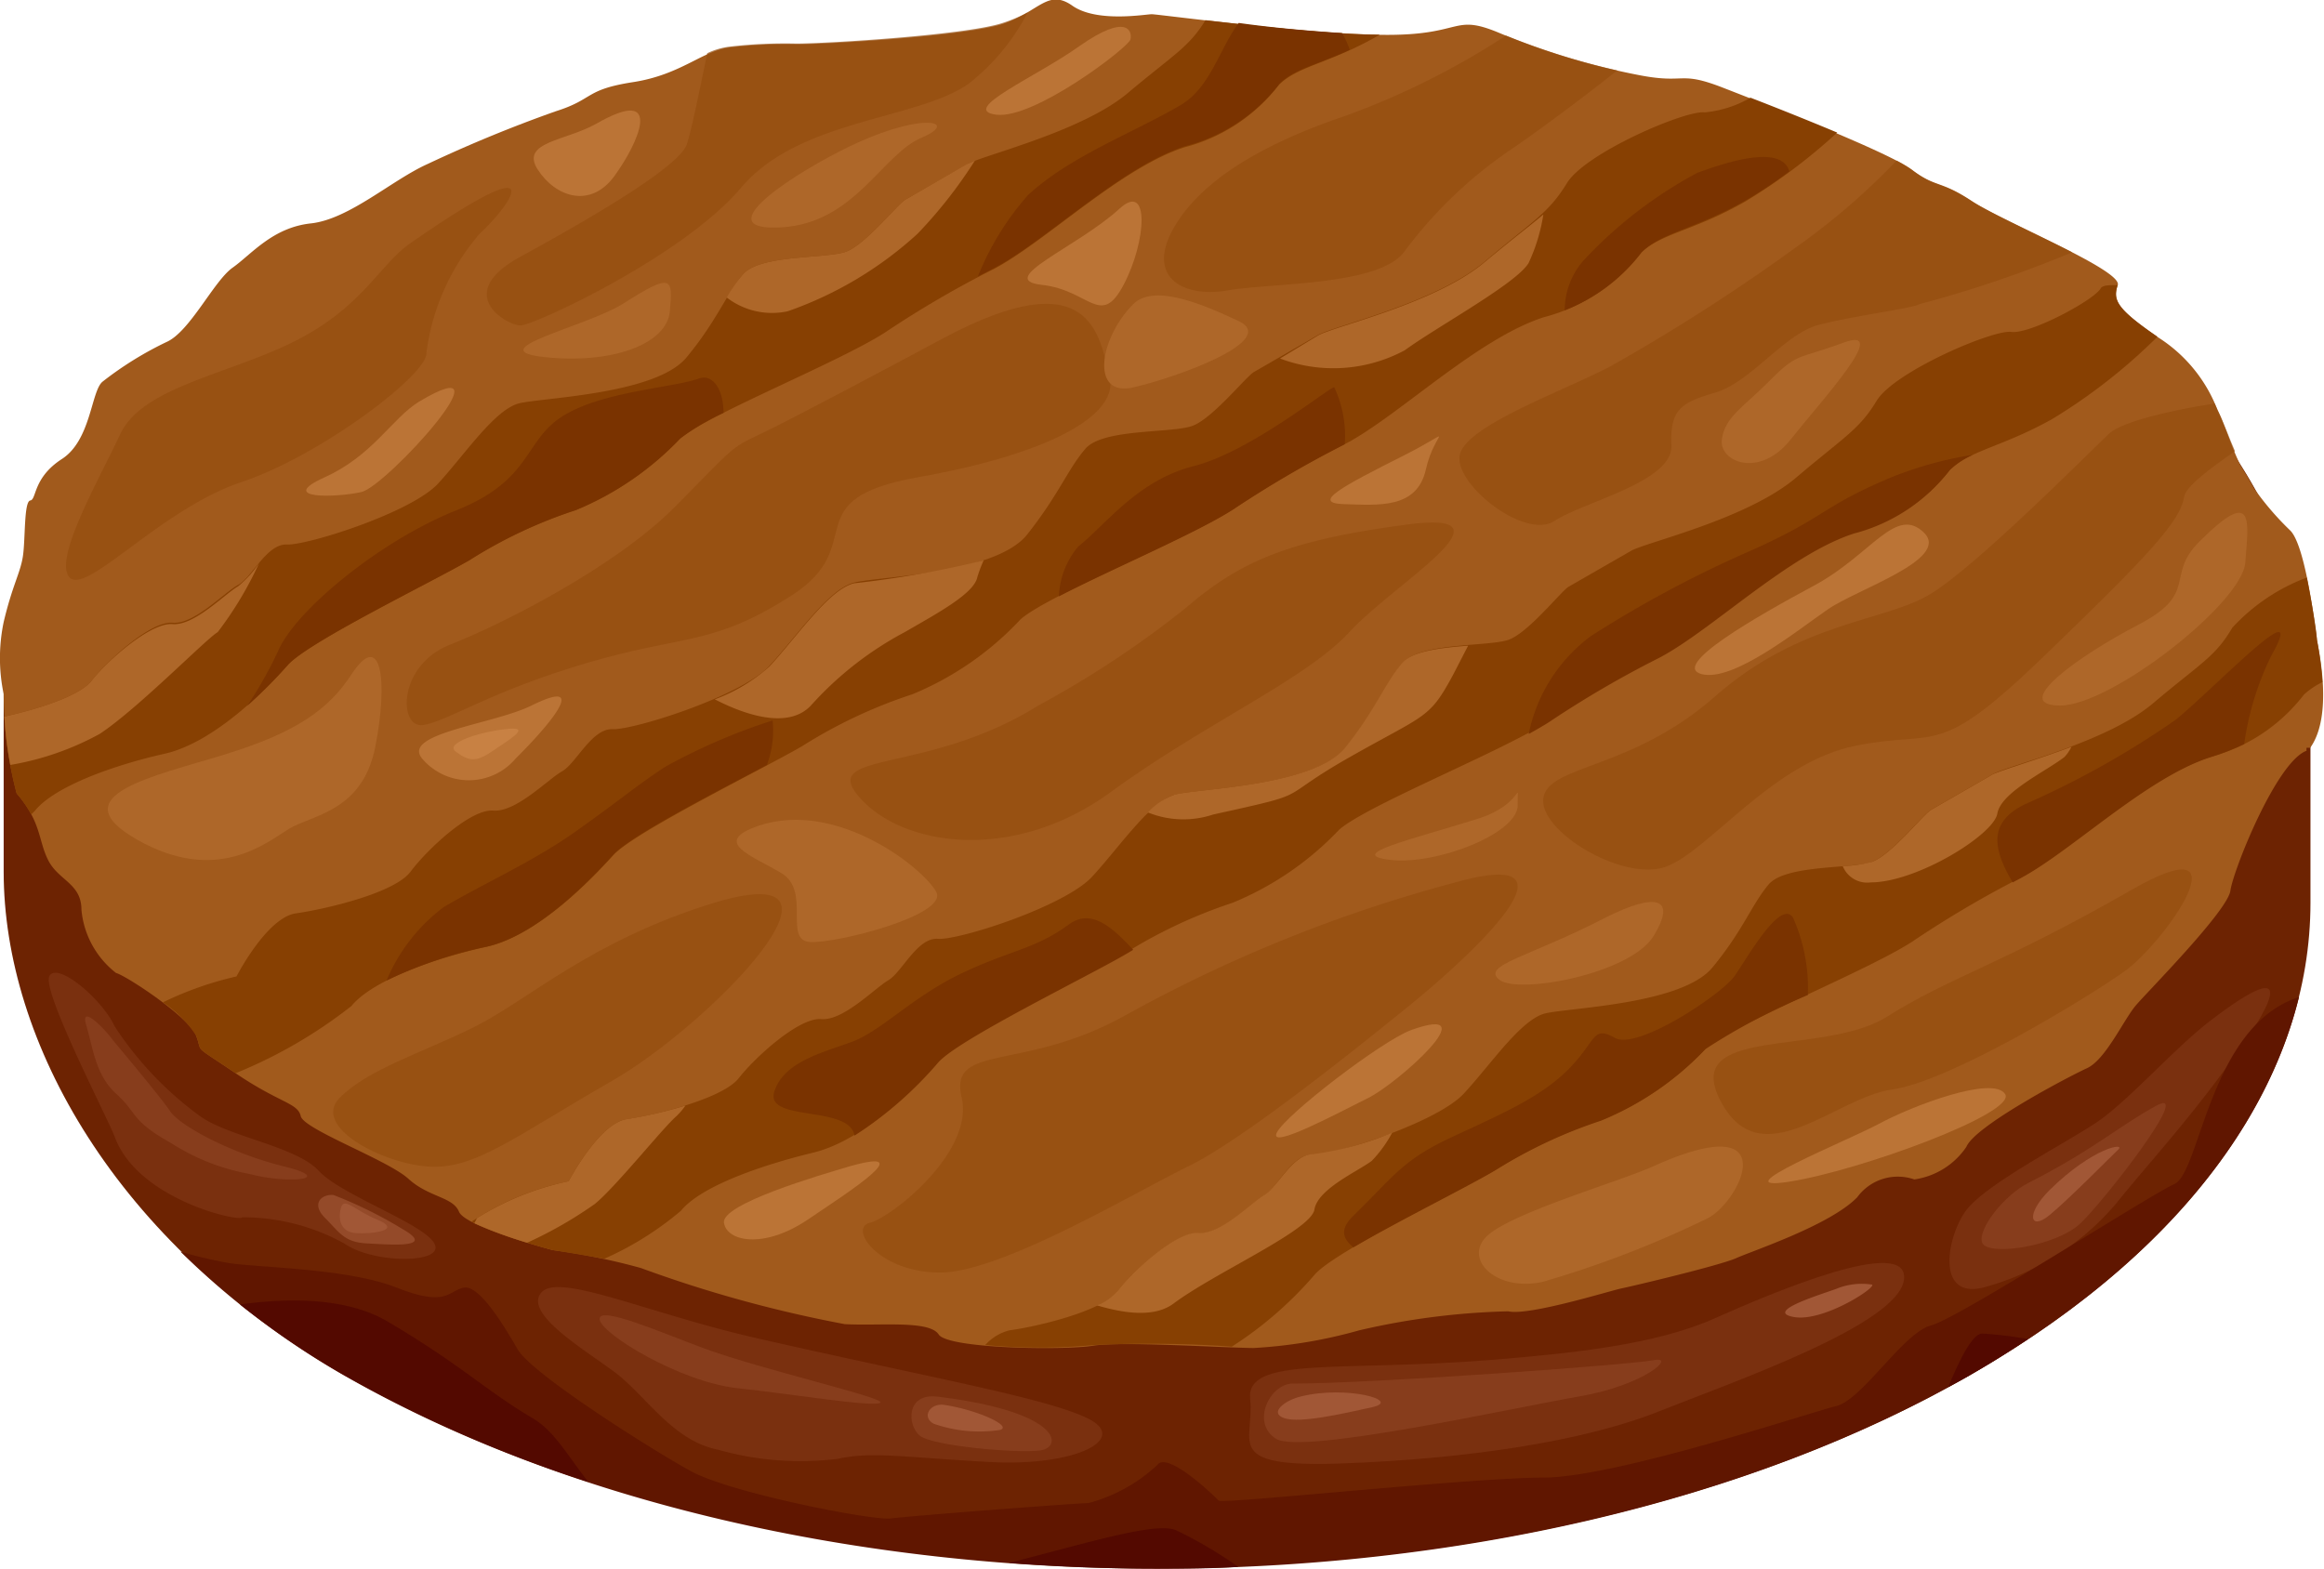 <svg xmlns="http://www.w3.org/2000/svg" viewBox="0 0 101.31 68.39"><defs><style>.cls-1{fill:#6d2302;}.cls-2{fill:#a15a1c;}.cls-3{fill:#874002;}.cls-4{fill:#7a3300;}.cls-5{fill:#7a300f;}.cls-6{fill:#873d1c;}.cls-7{fill:#944a29;}.cls-8{fill:#a15736;}.cls-9{fill:#ae6729;}.cls-10{fill:#944d0f;opacity:0.7;}.cls-11{fill:#bb7436;}.cls-12{fill:#c88143;}.cls-13{fill:#601600;}.cls-14{fill:#530900;}</style></defs><title>Asset 8</title><g id="Layer_2" data-name="Layer 2"><g id="Ñëîé_1" data-name="Ñëîé 1"><path class="cls-1" d="M86,9.73C76.19,4.06,63.32,1.22,50.45,1.22S24.71,4.06,14.89,9.73.16,22.83.16,30.26V38c0,7.43,4.91,16.18,14.73,21.85s22.69,8.5,35.56,8.5S76.19,65.55,86,59.88s14.72-13.09,14.72-20.52v-9.1C100.74,22.83,95.83,15.4,86,9.73Z"/><path class="cls-2" d="M.73,34.59c1.09,1.27.93,2.06,1.38,2.93s1.44,1,1.44,2.14a3.94,3.94,0,0,0,1.51,2.76c.45.12,3.18,1.92,3.49,2.73s-.21.33,1.72,1.64,2.71,1.29,2.84,1.87,3.79,1.91,4.69,2.73,1.94.78,2.21,1.44,4.08,1.67,4.08,1.67a28.44,28.44,0,0,1,3.84.78,55.54,55.54,0,0,0,8.9,2.45c1.55.08,3.68-.18,4.09.45s5.51.69,6.73.49,5.68.09,7,.1A21.17,21.17,0,0,0,59.25,58a31.84,31.84,0,0,1,6.5-.83c.89.21,4.45-.9,4.94-1s4.29-1,5-1.32,4.08-1.43,5.27-2.65a2.19,2.19,0,0,1,2.49-.78A3.3,3.3,0,0,0,85.72,50c.38-.92,4.45-3.06,5.26-3.43s1.6-2.12,2.13-2.74,4-4.12,4.12-5,2-5.61,3.32-6.1a.51.51,0,0,1,0-.13h.16c1-1.4.38-4.19.3-4.68s-.49-4.11-1.17-4.79a12.54,12.54,0,0,1-1.58-1.84h0c-.18-.33-.38-.66-.59-1-.41-.84-.66-1.71-1-2.41a6.49,6.49,0,0,0-2.62-3.19c-1.84-1.26-1.94-1.61-1.73-2.26s-5-2.76-6.37-3.67-1.56-.57-2.59-1.35S77,4.56,75.1,3.82s-1.6-.16-3.57-.53a31,31,0,0,1-6.16-1.85c-2.05-.86-1.56.08-4.89.08s-10-.9-10.27-.9S47.82,1,46.75.25s-1.43.24-3,.78-7.72.9-9,.9a21,21,0,0,0-2.88.13c-1.23.12-2.14,1.19-4.27,1.52s-1.69.74-3.37,1.27a60.07,60.07,0,0,0-5.59,2.3c-1.56.7-3.42,2.41-5.09,2.59s-2.59,1.35-3.41,1.93-1.86,2.79-2.88,3.24a15,15,0,0,0-2.79,1.73c-.5.41-.5,2.55-1.77,3.37S1.6,21.78,1.32,21.82,1.11,23.5,1,24.24.54,25.51.16,27.12a7.68,7.68,0,0,0,0,3.14A17,17,0,0,0,.73,34.59Z"/><path class="cls-3" d="M60.13,1.51c-2.15,0-5.39-.38-7.58-.63-.72,1.18-1.38,1.49-3.39,3.18s-6.33,2.71-7,3.1L39.46,8.71c-.33.19-1.72,1.94-2.57,2.26s-3.77.11-4.51,1-1.12,2-2.45,3.61-6.21,1.75-7.28,2-2.38,2.23-3.55,3.5-5.71,2.7-6.59,2.66S11,25.16,10.38,25.5s-1.91,1.73-2.86,1.65S4.69,28.79,4,29.67c-.53.69-2.44,1.27-3.81,1.57a16.81,16.81,0,0,0,.53,3.35,5.17,5.17,0,0,1,.64.92l.16-.16c.87-1.08,3.48-2,5.66-2.49S11.66,30,12.54,29s6.22-3.59,7.93-4.58a20.52,20.52,0,0,1,4.63-2.18,13.26,13.26,0,0,0,4.55-3.12c1.2-1.05,6.87-3.3,8.94-4.63a44,44,0,0,1,4.73-2.76c2.23-1.17,5.52-4.41,8.32-5.31a7.59,7.59,0,0,0,4.11-2.72c.86-.84,2.24-.94,4.37-2.17Z"/><path class="cls-3" d="M69.82,48.83a13.07,13.07,0,0,0,4.55-3.12c1.21-1.06,6.87-3.31,8.95-4.63A45.63,45.63,0,0,1,88,38.31c2.23-1.17,5.53-4.41,8.33-5.3a7.61,7.61,0,0,0,4.1-2.72,3.3,3.3,0,0,1,.81-.55A14.1,14.1,0,0,0,101,27.9c0-.28-.2-1.54-.44-2.72a8.43,8.43,0,0,0-3.25,2.19c-.74,1.27-1.38,1.54-3.45,3.29s-6.34,2.7-7,3.1l-2.69,1.55c-.33.19-1.71,1.94-2.56,2.26s-3.78.11-4.52,1-1.11,2-2.44,3.61-6.22,1.75-7.28,2-2.38,2.23-3.56,3.5-5.7,2.7-6.59,2.66-1.53,1.43-2.12,1.78-1.91,1.73-2.86,1.65-2.84,1.63-3.52,2.52S45.14,57.85,44,58a2.1,2.1,0,0,0-1.05.64,25.59,25.59,0,0,0,4.75,0,51.43,51.43,0,0,1,6,.07,16.48,16.48,0,0,0,3.62-3.15c.88-1,6.22-3.59,7.94-4.59A21.08,21.08,0,0,1,69.82,48.83Z"/><path class="cls-3" d="M94.05,14.68c-1.82-1.25-1.93-1.61-1.74-2.25-.37,0-.66,0-.74.15-.32.53-3.09,2-3.89,1.89s-5.11,1.74-5.87,3-1.41,1.57-3.52,3.36S71.82,23.63,71.13,24l-2.75,1.58c-.33.2-1.75,2-2.61,2.31s-3.85.11-4.61,1-1.14,2-2.49,3.69-6.35,1.79-7.43,2.06-2.43,2.28-3.63,3.58S41.79,41,40.89,40.93s-1.57,1.46-2.17,1.81-1.95,1.77-2.92,1.69S32.91,46.1,32.21,47s-3.67,1.62-4.88,1.79-2.54,2.71-2.54,2.71a11.94,11.94,0,0,0-4.23,1.76,22.47,22.47,0,0,0,3.53,1.24s1.2.19,2.25.38a13.82,13.82,0,0,0,3.34-2.09c.89-1.09,3.55-2,5.78-2.54s4.56-2.92,5.45-4,6.35-3.66,8.1-4.67a21.54,21.54,0,0,1,4.72-2.22,13.42,13.42,0,0,0,4.65-3.19c1.23-1.07,7-3.37,9.12-4.72a44.88,44.88,0,0,1,4.83-2.82c2.27-1.19,5.63-4.5,8.49-5.42A7.73,7.73,0,0,0,85,20.49c.87-.86,2.28-1,4.46-2.22A24.53,24.53,0,0,0,94.05,14.68Z"/><path class="cls-3" d="M76.09,8.78a25,25,0,0,0,4-3c-1.29-.54-2.69-1.1-3.78-1.52a4.92,4.92,0,0,1-2,.64c-.82-.11-5.19,1.76-6,3.08s-1.43,1.6-3.58,3.42-6.57,2.8-7.28,3.21l-2.79,1.61c-.34.2-1.78,2-2.66,2.34s-3.91.11-4.68,1-1.16,2-2.54,3.74-6.44,1.82-7.55,2.1-2.47,2.31-3.69,3.63-5.92,2.8-6.83,2.76-1.59,1.49-2.21,1.84-2,1.79-3,1.71S18.6,37.06,17.9,38s-3.73,1.64-5,1.82-2.59,2.75-2.59,2.75A14.89,14.89,0,0,0,7.1,43.7a5.1,5.1,0,0,1,1.45,1.45c.31.82-.21.33,1.72,1.64a20.88,20.88,0,0,0,5.05-2.93c.9-1.11,3.61-2.08,5.88-2.58s4.63-3,5.54-4,6.45-3.72,8.23-4.75a21.39,21.39,0,0,1,4.8-2.26A13.46,13.46,0,0,0,44.49,27c1.25-1.09,7.12-3.42,9.27-4.8a46.34,46.34,0,0,1,4.91-2.86c2.31-1.22,5.73-4.58,8.63-5.51A7.86,7.86,0,0,0,71.56,11C72.45,10.16,73.88,10.05,76.09,8.78Z"/><path class="cls-4" d="M31.54,18c0-1.07-.5-1.7-1.06-1.5-1.21.42-4.2.56-5.93,1.63s-1.33,2.79-4.66,4.12-7,4.36-7.76,6.12a18.28,18.28,0,0,1-1.35,2.4A21.91,21.91,0,0,0,12.54,29c.87-1,6.22-3.59,7.93-4.58a20.52,20.52,0,0,1,4.63-2.18,13.26,13.26,0,0,0,4.55-3.12A10.21,10.21,0,0,1,31.54,18Z"/><path class="cls-4" d="M58.84,2.17h0a3.74,3.74,0,0,0-.34-.73C57.05,1.35,55.41,1.2,54,1c-.84,1.12-1.23,2.81-2.53,3.58-2.06,1.21-4.85,2.24-6.66,3.93a12.18,12.18,0,0,0-2.18,3.54h0l.72-.37c2.23-1.17,5.52-4.41,8.32-5.31a7.59,7.59,0,0,0,4.11-2.72C56.42,3,57.41,2.83,58.84,2.17Z"/><path class="cls-5" d="M5,49.56c-.26-.72-3.18-6.34-2.85-7s2.31,1,2.85,2.19a15,15,0,0,0,3.65,3.86c1.22.94,4.24,1.35,5.24,2.43s4.58,2.3,5.05,3.18-2.64.89-3.92,0a9.16,9.16,0,0,0-4.46-1.15C10.46,53.29,6,52.3,5,49.56Z"/><path class="cls-5" d="M33.07,58.36c-4.79-1.08-8.73-2.91-9.48-2s1.83,2.44,3.19,3.45,2.53,3,4.51,3.39a13.21,13.21,0,0,0,5.24.4c1.48-.33,2.91-.06,6.63.14s6.09-1,4.26-1.9S40.52,60.06,33.07,58.36Z"/><path class="cls-5" d="M65,59.29c-6.66.53-10.7-.18-10.5,1.71s-1.28,3,4.07,2.8S69,62.85,72.27,61.55,82.76,57.75,83,55.79s-5.68.54-8.26,1.69S68.54,59,65,59.29Z"/><path class="cls-5" d="M96.37,44.49c-1.61,1.23-3.59,3.52-5,4.46s-4.87,2.71-5.69,3.86-1.28,3.81.75,3.33a11.47,11.47,0,0,0,5.82-3.67C93.66,50.71,95.29,49,97.45,46S99.63,42,96.37,44.49Z"/><path class="cls-6" d="M4.93,45.36c-.31-.45-1.47-1.65-1.17-.66s.39,2.16,1.32,3,.6,1.14,2.37,2.13a9.45,9.45,0,0,0,3.42,1.35c1.71.45,3.81.24,1.5-.33s-4.53-1.77-4.95-2.4S4.93,45.36,4.93,45.36Z"/><path class="cls-7" d="M17.54,53.58a18.77,18.77,0,0,0-3-1.48c-.51-.05-1,.37-.37,1S15,54.16,16,54.21,19.06,54.44,17.54,53.58Z"/><path class="cls-8" d="M16.46,53.18c-1-.41-1.45-1-1.59-.54s-.06,1.07.64,1.12S17.57,53.64,16.46,53.18Z"/><path class="cls-4" d="M29,33.43c-1.24.81-2,1.47-3.89,2.81s-4,2.26-5.77,3.31a7.73,7.73,0,0,0-2.49,3.2,18.86,18.86,0,0,1,4.33-1.47c2.27-.49,4.63-3,5.54-4,.72-.82,4.35-2.68,6.71-3.93a4.22,4.22,0,0,0,.25-1.94A26,26,0,0,0,29,33.43Z"/><path class="cls-4" d="M47,23.83A3.6,3.6,0,0,0,46.16,26c2.28-1.18,6-2.76,7.6-3.79a47.83,47.83,0,0,1,4.86-2.84,4.93,4.93,0,0,0-.46-2.49c-.3.07-3.67,2.82-6.12,3.44S48.2,22.88,47,23.83Z"/><path class="cls-4" d="M74,7.53a19,19,0,0,0-5,3.86,3.31,3.31,0,0,0-.79,2.14A7.75,7.75,0,0,0,71.56,11c.89-.88,2.32-1,4.53-2.26A19,19,0,0,0,78,7.47C77.64,6.19,74.88,7.22,74,7.53Z"/><path class="cls-4" d="M85,20.49a3.43,3.43,0,0,1,1-.66,16.11,16.11,0,0,0-3.6,1c-3.11,1.31-2.78,1.74-6.38,3.31a49.88,49.88,0,0,0-6.68,3.6A7.07,7.07,0,0,0,66.64,32c.33-.18.62-.35.86-.5a44.88,44.88,0,0,1,4.83-2.82c2.27-1.19,5.63-4.5,8.49-5.42A7.73,7.73,0,0,0,85,20.49Z"/><path class="cls-4" d="M46.6,40.3c-1.47,1.08-2.49,1.1-4.65,2.12s-3.53,2.53-4.81,3-3,.88-3.39,2.19,3.28.56,3.5,1.9a16.64,16.64,0,0,0,3.66-3.2c.9-1,6.35-3.66,8.1-4.67l.39-.23C48.49,40.43,47.58,39.59,46.6,40.3Z"/><path class="cls-4" d="M78.16,40c-.55-.82-2,1.78-2.55,2.56s-4.22,3.24-5.21,2.69-.78.09-2,1.34-3,2-5.14,3S60.78,51.27,59,53c-.61.59-.47,1,0,1.38,2-1.17,5-2.65,6.17-3.35a21.08,21.08,0,0,1,4.62-2.17,13.07,13.07,0,0,0,4.55-3.12,27.61,27.61,0,0,1,4.47-2.36A7.56,7.56,0,0,0,78.16,40Z"/><path class="cls-4" d="M94.83,31.39a38.58,38.58,0,0,1-6.55,3.67c-1.56.76-1.46,1.87-.54,3.41l.3-.16c2.23-1.17,5.53-4.41,8.33-5.3a12.44,12.44,0,0,0,1.46-.57A12.76,12.76,0,0,1,99,28.61C100.75,25.53,96.5,30.05,94.83,31.39Z"/><path class="cls-9" d="M42.6,25.18a6.17,6.17,0,0,1,.28-.75,43.39,43.39,0,0,1-5.65,1c-1.1.27-2.47,2.31-3.69,3.63a7.47,7.47,0,0,1-2.38,1.43c1.36.7,3.2,1.3,4.18.28a14.83,14.83,0,0,1,4.08-3.2C40.86,26.74,42.44,25.89,42.6,25.18Z"/><path class="cls-9" d="M9.49,27.56a15.62,15.62,0,0,0,1.8-3,4.67,4.67,0,0,1-.91,1c-.59.34-1.91,1.73-2.86,1.65S4.69,28.79,4,29.67c-.53.69-2.44,1.27-3.81,1.57a16.66,16.66,0,0,0,.26,2.11A12.41,12.41,0,0,0,4.34,32C6,30.91,9,27.84,9.49,27.56Z"/><path class="cls-9" d="M42.14,7.16,39.46,8.71c-.33.19-1.72,1.94-2.57,2.26s-3.77.11-4.51,1a6.33,6.33,0,0,0-.7,1,3.23,3.23,0,0,0,2.66.6A16.35,16.35,0,0,0,40,10.19,20.19,20.19,0,0,0,42.5,7Z"/><path class="cls-9" d="M64.73,11.42c-2.15,1.82-6.57,2.8-7.28,3.21l-1.65,1a6.58,6.58,0,0,0,5.44-.36c1.36-1,4.89-2.92,5.4-3.81a7.85,7.85,0,0,0,.64-2.11C66.72,9.83,66,10.36,64.73,11.42Z"/><path class="cls-9" d="M63.36,29.39,64,28.15c-1.13.09-2.4.22-2.86.74-.76.87-1.14,2-2.49,3.69s-6.35,1.79-7.43,2.06a2.89,2.89,0,0,0-1.18.78,4.12,4.12,0,0,0,2.85.09c4.54-1,2.57-.58,5.93-2.49S62.3,31.37,63.36,29.39Z"/><path class="cls-9" d="M27.33,48.79c-1.21.17-2.54,2.71-2.54,2.71a12.2,12.2,0,0,0-4,1.61l-.11.22a18.28,18.28,0,0,0,2.3.85,18,18,0,0,0,2.95-1.69c.91-.74,2.95-3.3,3.56-3.83a3,3,0,0,0,.39-.46A18.61,18.61,0,0,1,27.33,48.79Z"/><path class="cls-9" d="M57.3,52.73c.15-.9,1.89-1.66,2.5-2.12a5.43,5.43,0,0,0,.89-1.23,13.35,13.35,0,0,1-3.46.94c-.88,0-1.53,1.43-2.12,1.78s-1.91,1.73-2.86,1.65-2.84,1.63-3.52,2.52a2.42,2.42,0,0,1-.91.64c1.27.38,2.54.52,3.34-.08C53,55.46,57.16,53.64,57.3,52.73Z"/><path class="cls-9" d="M90.3,32.56c-1.58.59-3,1-3.43,1.2l-2.69,1.55c-.33.19-1.71,1.94-2.56,2.26a5.63,5.63,0,0,1-1.29.19,1.15,1.15,0,0,0,1.22.71c2,0,5.36-2.07,5.52-3S89.16,33.65,90,33A1.8,1.8,0,0,0,90.3,32.56Z"/><path class="cls-10" d="M43.71,1c-1.6.53-7.72.9-9,.9a21,21,0,0,0-2.88.13,3.14,3.14,0,0,0-1,.29c-.35,1.71-.71,3.46-.9,4-.4,1-4.24,3.23-7.24,4.87s-.57,3,0,3,7.07-3,9.61-6,7.58-2.94,9.9-4.52A9.48,9.48,0,0,0,44.8.54,6.71,6.71,0,0,1,43.71,1Z"/><path class="cls-10" d="M17.88,10.61c-1.33.93-2.09,2.78-5,4.25s-6.67,2-7.64,4.07-2.94,5.49-2.2,6.25,4-3,7.48-4.16,8.19-4.75,8.07-5.65a9.89,9.89,0,0,1,2.32-5.18C22.12,9.09,24.38,6.09,17.88,10.61Z"/><path class="cls-10" d="M41.13,14.74c-2.2,1.18-6.68,3.57-8,4.19S32,19.5,29.42,22.1s-7.47,5.09-9.79,6-2.26,3.68-1.18,3.51,2.94-1.48,7.18-2.72,5.43-.72,8.88-2.93.06-4.19,5.54-5.16,8.77-2.64,8.32-4.4S47.59,11.3,41.13,14.74Z"/><path class="cls-10" d="M70.5,3.07a31.1,31.1,0,0,1-4.85-1.52,33.86,33.86,0,0,1-7,3.5C55.43,6.14,52.5,7.67,51.2,9.88s.39,3.12,2.32,2.78,6.73-.18,7.75-1.76a19.32,19.32,0,0,1,4.52-4.33C66.43,6.15,68.66,4.54,70.5,3.07Z"/><path class="cls-10" d="M83.67,13.26A51.21,51.21,0,0,0,90.33,11c-1.56-.8-3.58-1.71-4.38-2.23-1.4-.9-1.56-.57-2.59-1.35A5.16,5.16,0,0,0,82.68,7a29.78,29.78,0,0,1-4.33,3.74A83.22,83.22,0,0,1,70.15,16c-2.15,1.11-6.22,2.56-6.51,3.82s2.83,3.74,4.13,2.89,5.15-1.7,5.09-3.28.4-1.87,1.93-2.32,3-2.55,4.47-2.94S83.5,13.42,83.67,13.26Z"/><path class="cls-10" d="M45.26,30.76c-4.88,3.06-9.67,1.93-7.75,4.05s6.7,2.79,10.9-.27,8.51-4.91,10.43-7,7.52-5.34,2.49-4.67-7.19,1.53-9.62,3.62A42.83,42.83,0,0,1,45.26,30.76Z"/><path class="cls-10" d="M31.16,39.35C25.76,41,23,43.62,20.68,44.77s-4.63,1.84-5.87,3.09,1.83,2.86,3.86,3,3.74-1.29,8-3.73S38.16,37.26,31.16,39.35Z"/><path class="cls-10" d="M49.05,44.27c-4.44,2.48-7.69,1.19-7.13,3.57s-3.05,5.23-4,5.47.4,2.17,3.06,2.17S49.44,52,51.82,50.84s7.41-5.21,9.62-7,8.22-7.13,1.93-5.35A63.05,63.05,0,0,0,49.05,44.27Z"/><path class="cls-10" d="M96.67,17.87l-.13-.28c-2,.31-4,.8-4.57,1.29-1.06,1-5.76,5.75-7.79,7s-5.66,1.17-9.45,4.51c-3.62,3.18-7.21,2.95-7.45,4.39s3.49,3.7,5.36,3,4.64-4.55,8.26-5.27,3.5.63,8.14-3.84,6-5.94,6.17-7c.07-.45,1.09-1.22,2.22-2C97.16,19.06,96.94,18.41,96.67,17.87Z"/><path class="cls-10" d="M92.93,38.79c-5.74,3.29-7.9,3.79-10.68,5.54s-9,.34-7.24,3.68,5-.17,7.47-.51,8.37-3.9,10.13-5.15S98.06,35.85,92.93,38.79Z"/><path class="cls-9" d="M15.33,29.39c-1,1.54-2.41,2.54-5.52,3.5S2.56,34.68,6,36.62s5.58.14,6.59-.48,3.21-.74,3.77-3.58S16.64,27.4,15.33,29.39Z"/><path class="cls-9" d="M27.13,13.26c-1.63,1-6.28,2-3.38,2.31s5.32-.55,5.45-2S29.34,11.85,27.13,13.26Z"/><path class="cls-9" d="M36.66,6.57c-2.58,1.31-5.75,3.54-2.57,3.34S38.45,6.73,40.18,6,40.11,4.81,36.66,6.57Z"/><path class="cls-9" d="M49.4,13.26c-1.47,1.48-1.89,4.06,0,3.63S55.78,14.84,54,14,50.27,12.4,49.4,13.26Z"/><path class="cls-9" d="M77,16.74c-1,1-1.81,1.45-1.94,2.42s1.64,1.72,3,0,4.41-5,2.3-4.22S78.4,15.32,77,16.74Z"/><path class="cls-9" d="M70,40c-3.34,1.73-5.46,2.08-4.63,2.72s5.71-.26,6.72-1.92S72.21,38.89,70,40Z"/><path class="cls-9" d="M64.41,35.7c-3,.94-5.78,1.56-3.79,1.79s5.56-1.15,5.54-2.39S66.46,35.06,64.41,35.7Z"/><path class="cls-9" d="M72.09,50.84c-1.43.65-5.82,1.92-7.13,2.93s.2,2.59,2.31,2.11a45,45,0,0,0,7.14-2.75C75.86,52.43,77.91,48.22,72.09,50.84Z"/><path class="cls-9" d="M95.88,23.61c-1.51,1.5,0,2.24-2.65,3.62s-5.63,3.53-3.42,3.53,7.94-4.46,8.07-6.24S98.32,21.17,95.88,23.61Z"/><path class="cls-9" d="M33.07,36c-2.08.72-.3,1.29,1,2.07s.06,2.94,1.25,3,6-1.18,5.5-2.17S36.52,34.84,33.07,36Z"/><path class="cls-11" d="M37.07,50.84c-1.36.4-5.63,1.65-5.51,2.47s1.74,1.15,3.64-.13S40.06,50,37.07,50.84Z"/><path class="cls-11" d="M23.17,30.76c-1.66.82-5.68,1.21-4.77,2.31a2.67,2.67,0,0,0,4.08,0C23.91,31.65,25.78,29.47,23.17,30.76Z"/><path class="cls-11" d="M18.27,17.51c-1.18.72-2,2.34-4.12,3.3s.52.89,1.61.64S22.47,15,18.27,17.51Z"/><path class="cls-11" d="M26,5.39c-1.31.75-3.34.79-2.56,2s2.3,1.71,3.34.29S29,3.67,26,5.39Z"/><path class="cls-11" d="M47.07,2c-1.9,1.36-5.29,2.79-3.64,3s5.76-2.93,5.85-3.28S49.14.55,47.07,2Z"/><path class="cls-11" d="M48.8,9.1c-1.82,1.67-5.46,3.09-3.38,3.32s2.56,1.89,3.56,0S50.13,7.88,48.8,9.1Z"/><path class="cls-11" d="M61.25,19.83c-2.78,1.4-4.12,2.11-2.64,2.15s3.16.22,3.55-1.52S63.59,18.64,61.25,19.83Z"/><path class="cls-11" d="M83.89,23.24c-1.24-1.24-2.3.94-4.81,2.29s-6.28,3.5-4.9,3.86,4.21-1.94,5.51-2.83S85,24.39,83.89,23.24Z"/><path class="cls-11" d="M81.9,49c-1.25.68-7,3-3.91,2.52s9.94-3,9.42-3.82S83.4,48.19,81.9,49Z"/><path class="cls-11" d="M61.51,44.91c-1.27.47-5.46,3.68-5.85,4.47s2.73-.89,4-1.52S64.9,43.69,61.51,44.91Z"/><path class="cls-12" d="M22.23,31.77c-1.16.09-2.89.61-2.36,1s.85.49,1.56,0S23.15,31.71,22.23,31.77Z"/><path class="cls-6" d="M30.65,58.77c-1.82-.67-4.57-1.88-4.51-1.25s3.51,2.73,6,3,5.86.83,6.23.64S33.21,59.72,30.65,58.77Z"/><path class="cls-6" d="M40.87,60.89c-1.39-.17-1.33,1.27-.76,1.71s4.13.76,5.2.64S46.3,61.55,40.87,60.89Z"/><path class="cls-6" d="M56.36,60.32c-1,0-1.85,1.71-.73,2.41S66,61.37,68.85,60.88s4.25-1.78,3.24-1.58S59.85,60.32,56.36,60.32Z"/><path class="cls-6" d="M88.41,51.58c-1,.5-2.22,2-2,2.6s3.23.18,4.31-.87,4.93-6,3.29-5.11S91.31,50.1,88.41,51.58Z"/><path class="cls-8" d="M41.16,61.25c-.61-.09-1,.52-.46.82a6,6,0,0,0,2.9.27C44.15,62.17,42.58,61.46,41.16,61.25Z"/><path class="cls-8" d="M56.72,60.88c-.72.17-1.42.72-.73.95s2.52-.19,3.83-.48S58.69,60.39,56.72,60.88Z"/><path class="cls-8" d="M80.05,56.19c-.71.26-3.17,1-1.84,1.23S82,56,81.57,56A2.91,2.91,0,0,0,80.05,56.19Z"/><path class="cls-8" d="M89.34,51.89c-1.06,1.06-.84,1.78,0,1.09s2.66-2.54,3-2.86S91.26,50,89.34,51.89Z"/><path class="cls-13" d="M94.79,51.62c-1.17.53-9.37,5.83-10.6,6.16s-3,3.24-4.14,3.52-9.64,3.12-12.78,3.12-14,1.17-14.15,1-2.23-2.18-2.67-1.55a7.06,7.06,0,0,1-3,1.66c-.45,0-7.82.56-8.6.67s-7-1.11-8.73-2.06-6.94-4.24-7.56-5.32S20.88,56,20.21,56.14s-.73.86-2.91,0-6.08-.87-7.36-1.08a20,20,0,0,1-2.07-.49,35,35,0,0,0,7,5.32c9.82,5.66,22.69,8.5,35.56,8.5S76.19,65.55,86,59.88c8-4.62,12.74-10.41,14.22-16.41C96.32,44.72,95.92,51.11,94.79,51.62Z"/><path class="cls-14" d="M14.89,59.89a57.24,57.24,0,0,0,10.76,4.72c-.95-1.2-1.47-2.21-2.43-2.78-2-1.17-3.13-2.34-6.35-4.23-1.83-1.07-4.41-1-6.41-.73A36.59,36.59,0,0,0,14.89,59.89Z"/><path class="cls-14" d="M50.45,68.39c1.18,0,2.36,0,3.53-.08a18.78,18.78,0,0,0-2.7-1.59c-.87-.39-3.8.53-7.3,1.42C46.13,68.3,48.29,68.39,50.45,68.39Z"/><path class="cls-14" d="M86,59.88c.84-.48,1.64-1,2.41-1.5a17.47,17.47,0,0,0-2-.24c-.4,0-.93,1-1.48,2.33C85.29,60.28,85.66,60.09,86,59.88Z"/></g></g></svg>
